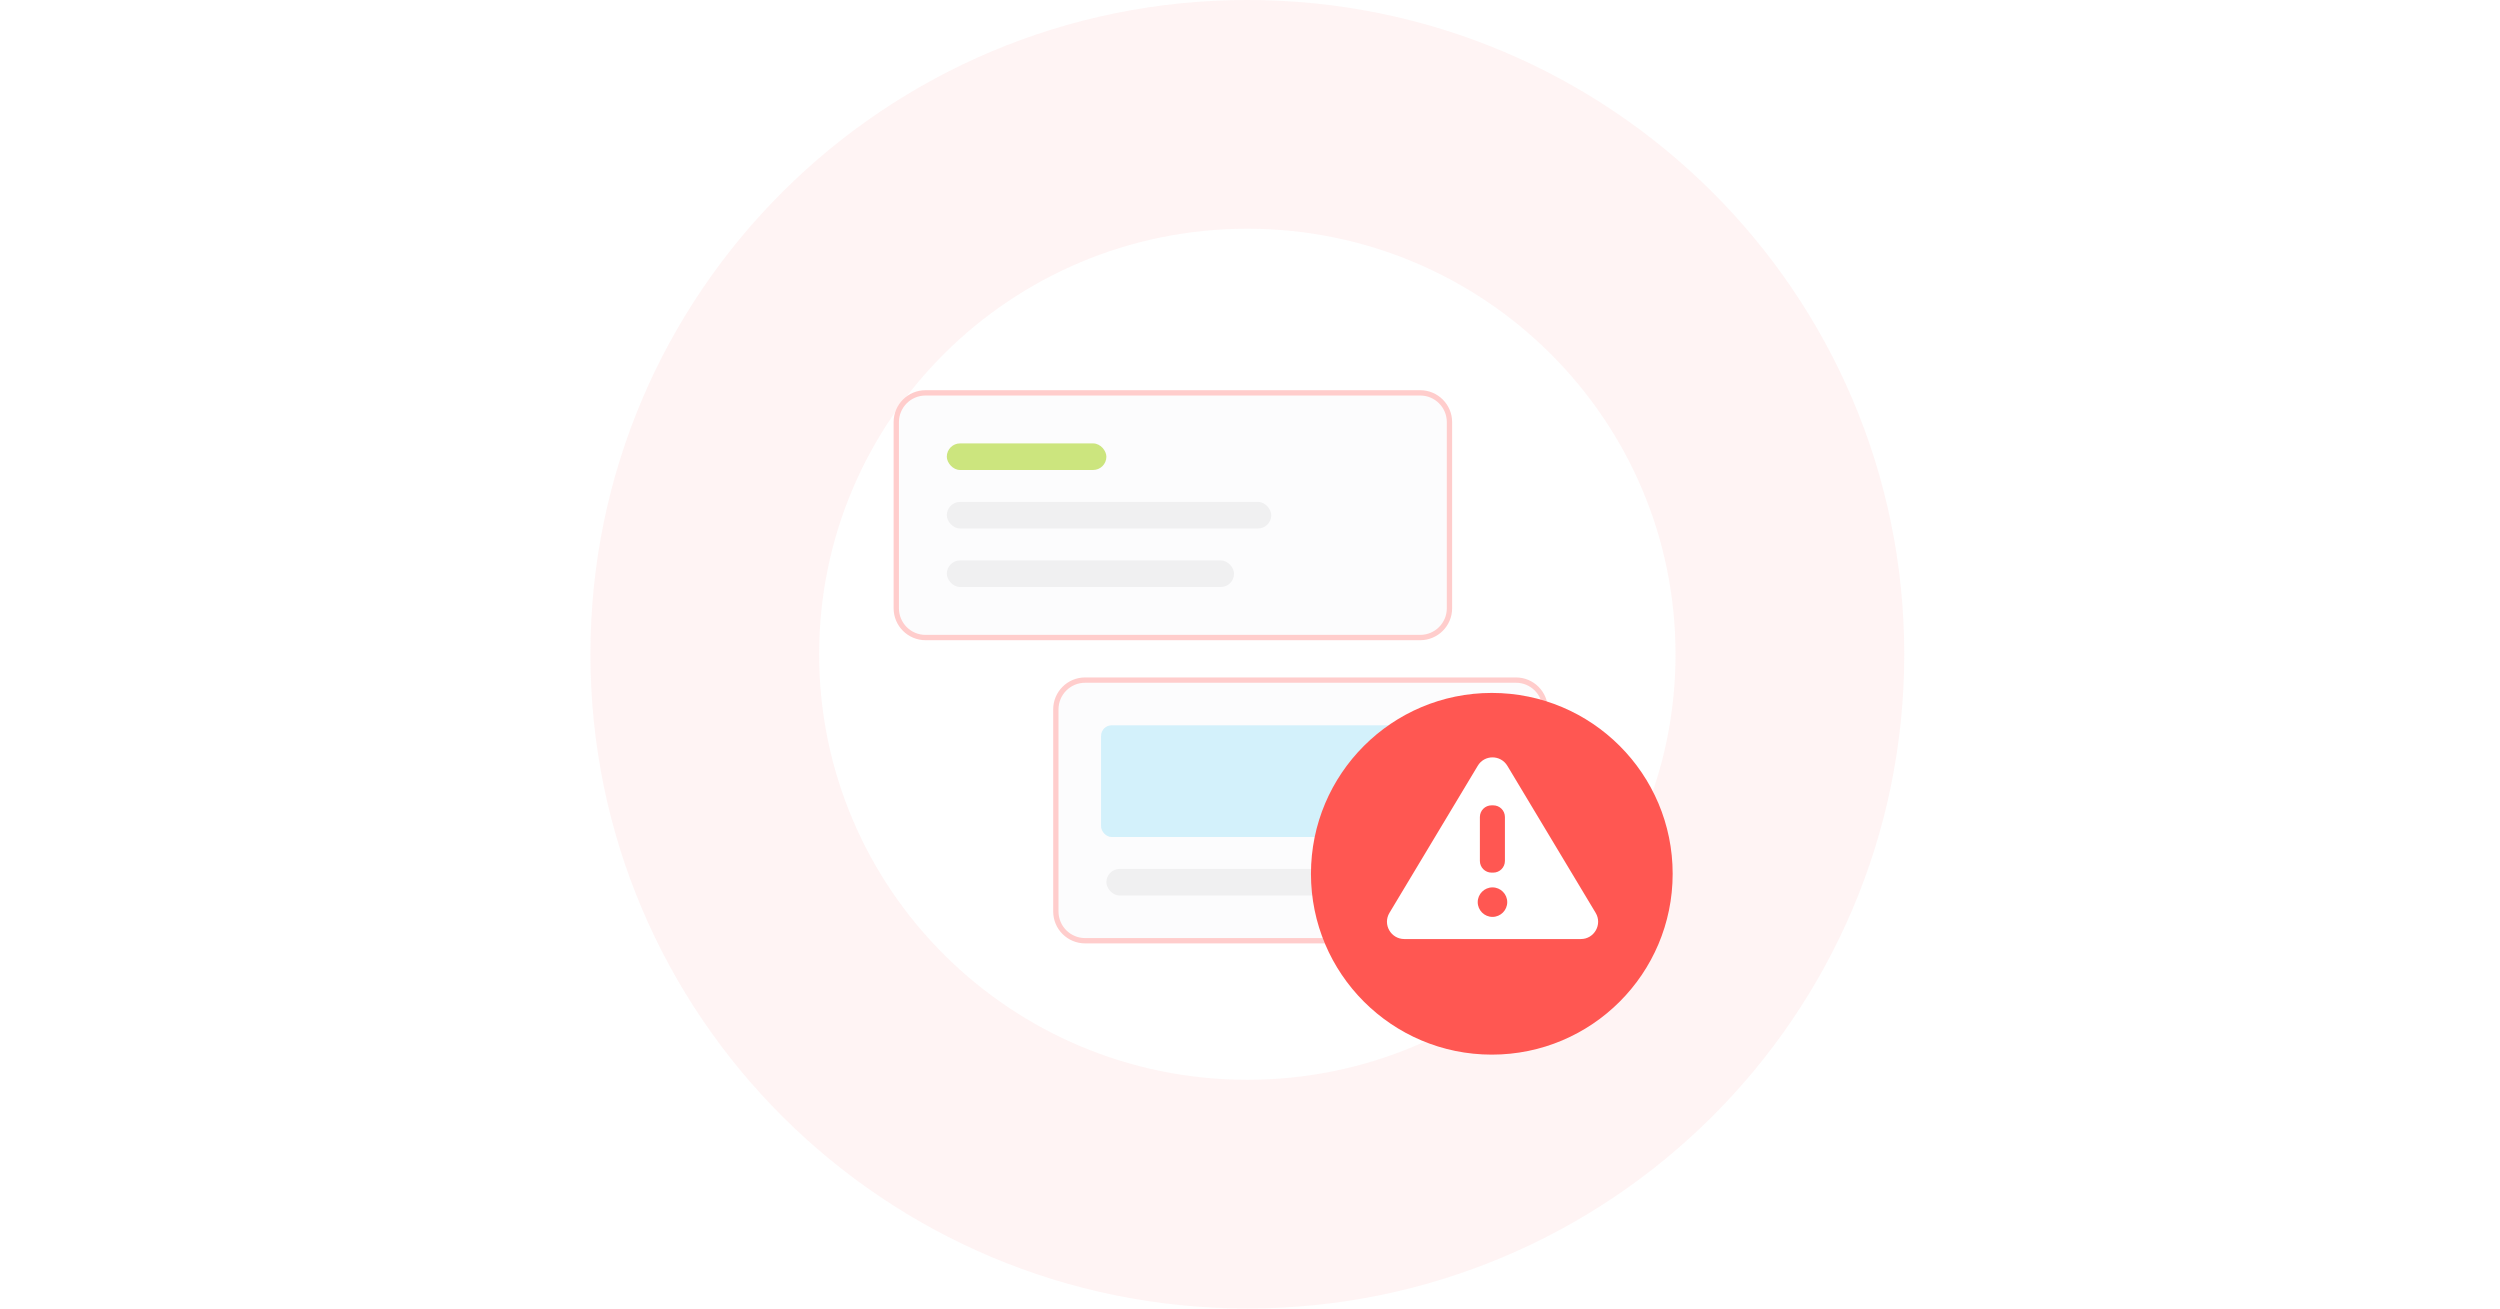 <svg width="470" height="246" viewBox="0 0 470 246" fill="none" xmlns="http://www.w3.org/2000/svg">
	<path opacity="0.212" fill-rule="evenodd" clip-rule="evenodd" d="M358 123C358 190.932 302.707 246 234.5 246C166.293 246 111 190.932 111 123C111 55.069 166.292 0 234.5 0C302.707 0 358 55.069 358 123ZM315 123C315 167.183 278.959 203 234.5 203C190.041 203 154 167.183 154 123C154 78.817 190.04 43 234.5 43C278.959 43 315 78.817 315 123Z" fill="#FFCDCC"/>
	<g filter="url(#filter0_d_27_16073)">
		<path d="M168.5 77C168.5 73.963 170.962 71.5 174 71.5H267C270.038 71.5 272.5 73.963 272.5 77V112C272.5 115.038 270.038 117.5 267 117.5H174C170.962 117.5 168.5 115.038 168.5 112V77Z" fill="#EEF2F4"/>
		<path d="M168.5 77C168.5 73.963 170.962 71.5 174 71.5H267C270.038 71.5 272.5 73.963 272.5 77V112C272.5 115.038 270.038 117.5 267 117.5H174C170.962 117.5 168.5 115.038 168.5 112V77Z" fill="white" fill-opacity="0.8"/>
		<path d="M168.5 77C168.5 73.963 170.962 71.5 174 71.5H267C270.038 71.5 272.5 73.963 272.5 77V112C272.5 115.038 270.038 117.5 267 117.5H174C170.962 117.5 168.5 115.038 168.5 112V77Z" stroke="#FFCDCC"/>
		<rect opacity="0.5" x="178" y="81" width="30" height="5" rx="2.5" fill="#9DCF00"/>
		<rect x="178" y="92" width="61" height="5" rx="2.5" fill="black" fill-opacity="0.05"/>
		<rect x="178" y="103" width="54" height="5" rx="2.5" fill="black" fill-opacity="0.05"/>
	</g>
	<g filter="url(#filter1_d_27_16073)">
		<path d="M198.5 131C198.5 127.963 200.962 125.5 204 125.5H285C288.038 125.5 290.5 127.963 290.5 131V169C290.5 172.038 288.038 174.5 285 174.5H204C200.962 174.5 198.5 172.038 198.5 169V131Z" fill="#EEF2F4"/>
		<path d="M198.5 131C198.5 127.963 200.962 125.5 204 125.5H285C288.038 125.5 290.5 127.963 290.5 131V169C290.5 172.038 288.038 174.5 285 174.5H204C200.962 174.5 198.5 172.038 198.5 169V131Z" fill="white" fill-opacity="0.8"/>
		<path d="M198.5 131C198.5 127.963 200.962 125.5 204 125.5H285C288.038 125.5 290.5 127.963 290.5 131V169C290.5 172.038 288.038 174.5 285 174.5H204C200.962 174.5 198.5 172.038 198.5 169V131Z" stroke="#FFCDCC"/>
		<rect x="208" y="161" width="54" height="5" rx="2.5" fill="black" fill-opacity="0.05"/>
		<rect opacity="0.2" x="207" y="134" width="75" height="21" rx="2" fill="#2FC6F6"/>
	</g>
	<g filter="url(#filter2_d_27_16073)">
		<g filter="url(#filter3_d_27_16073)">
			<circle cx="280.46" cy="159" r="34" fill="#FF5752"/>
		</g>
		<path fill-rule="evenodd" clip-rule="evenodd" d="M299.982 168.616L283.388 140.978C282.109 138.856 279.062 138.856 277.811 140.978L261.217 168.616C259.911 170.792 261.489 173.54 264.019 173.54H297.207C299.71 173.54 301.287 170.792 299.982 168.616ZM278.219 150.608C278.219 149.383 279.198 148.404 280.422 148.404H280.722C281.946 148.404 282.925 149.383 282.925 150.608V158.85C282.925 160.074 281.946 161.054 280.722 161.054H280.422C279.198 161.054 278.219 160.074 278.219 158.85V150.608ZM283.36 166.603C283.36 168.126 282.109 169.378 280.586 169.378C279.062 169.378 277.811 168.126 277.811 166.603C277.811 165.08 279.062 163.828 280.586 163.828C282.109 163.828 283.36 165.08 283.36 166.603Z" fill="white"/>
	</g>
	<defs>
		<filter id="filter0_d_27_16073" x="160.926" y="66.284" width="119.149" height="61.149" filterUnits="userSpaceOnUse" color-interpolation-filters="sRGB">
			<feFlood flood-opacity="0" result="BackgroundImageFix"/>
			<feColorMatrix in="SourceAlpha" type="matrix" values="0 0 0 0 0 0 0 0 0 0 0 0 0 0 0 0 0 0 127 0" result="hardAlpha"/>
			<feOffset dy="2.358"/>
			<feGaussianBlur stdDeviation="3.537"/>
			<feComposite in2="hardAlpha" operator="out"/>
			<feColorMatrix type="matrix" values="0 0 0 0 0.424 0 0 0 0 0.424 0 0 0 0 0.424 0 0 0 0.12 0"/>
			<feBlend mode="normal" in2="BackgroundImageFix" result="effect1_dropShadow_27_16073"/>
			<feBlend mode="normal" in="SourceGraphic" in2="effect1_dropShadow_27_16073" result="shape"/>
		</filter>
		<filter id="filter1_d_27_16073" x="190.926" y="120.284" width="107.149" height="64.149" filterUnits="userSpaceOnUse" color-interpolation-filters="sRGB">
			<feFlood flood-opacity="0" result="BackgroundImageFix"/>
			<feColorMatrix in="SourceAlpha" type="matrix" values="0 0 0 0 0 0 0 0 0 0 0 0 0 0 0 0 0 0 127 0" result="hardAlpha"/>
			<feOffset dy="2.358"/>
			<feGaussianBlur stdDeviation="3.537"/>
			<feComposite in2="hardAlpha" operator="out"/>
			<feColorMatrix type="matrix" values="0 0 0 0 0.424 0 0 0 0 0.424 0 0 0 0 0.424 0 0 0 0.12 0"/>
			<feBlend mode="normal" in2="BackgroundImageFix" result="effect1_dropShadow_27_16073"/>
			<feBlend mode="normal" in="SourceGraphic" in2="effect1_dropShadow_27_16073" result="shape"/>
		</filter>
		<filter id="filter2_d_27_16073" x="243.46" y="125" width="74" height="74" filterUnits="userSpaceOnUse" color-interpolation-filters="sRGB">
			<feFlood flood-opacity="0" result="BackgroundImageFix"/>
			<feColorMatrix in="SourceAlpha" type="matrix" values="0 0 0 0 0 0 0 0 0 0 0 0 0 0 0 0 0 0 127 0" result="hardAlpha"/>
			<feOffset dy="3"/>
			<feGaussianBlur stdDeviation="1.5"/>
			<feComposite in2="hardAlpha" operator="out"/>
			<feColorMatrix type="matrix" values="0 0 0 0 0 0 0 0 0 0 0 0 0 0 0 0 0 0 0.05 0"/>
			<feBlend mode="normal" in2="BackgroundImageFix" result="effect1_dropShadow_27_16073"/>
			<feBlend mode="normal" in="SourceGraphic" in2="effect1_dropShadow_27_16073" result="shape"/>
		</filter>
		<filter id="filter3_d_27_16073" x="234.92" y="115.73" width="91.08" height="91.08" filterUnits="userSpaceOnUse" color-interpolation-filters="sRGB">
			<feFlood flood-opacity="0" result="BackgroundImageFix"/>
			<feColorMatrix in="SourceAlpha" type="matrix" values="0 0 0 0 0 0 0 0 0 0 0 0 0 0 0 0 0 0 127 0" result="hardAlpha"/>
			<feOffset dy="2.27"/>
			<feGaussianBlur stdDeviation="5.77"/>
			<feComposite in2="hardAlpha" operator="out"/>
			<feColorMatrix type="matrix" values="0 0 0 0 0.392 0 0 0 0 0.427 0 0 0 0 0.482 0 0 0 0.16 0"/>
			<feBlend mode="normal" in2="BackgroundImageFix" result="effect1_dropShadow_27_16073"/>
			<feBlend mode="normal" in="SourceGraphic" in2="effect1_dropShadow_27_16073" result="shape"/>
		</filter>
	</defs>
</svg>
